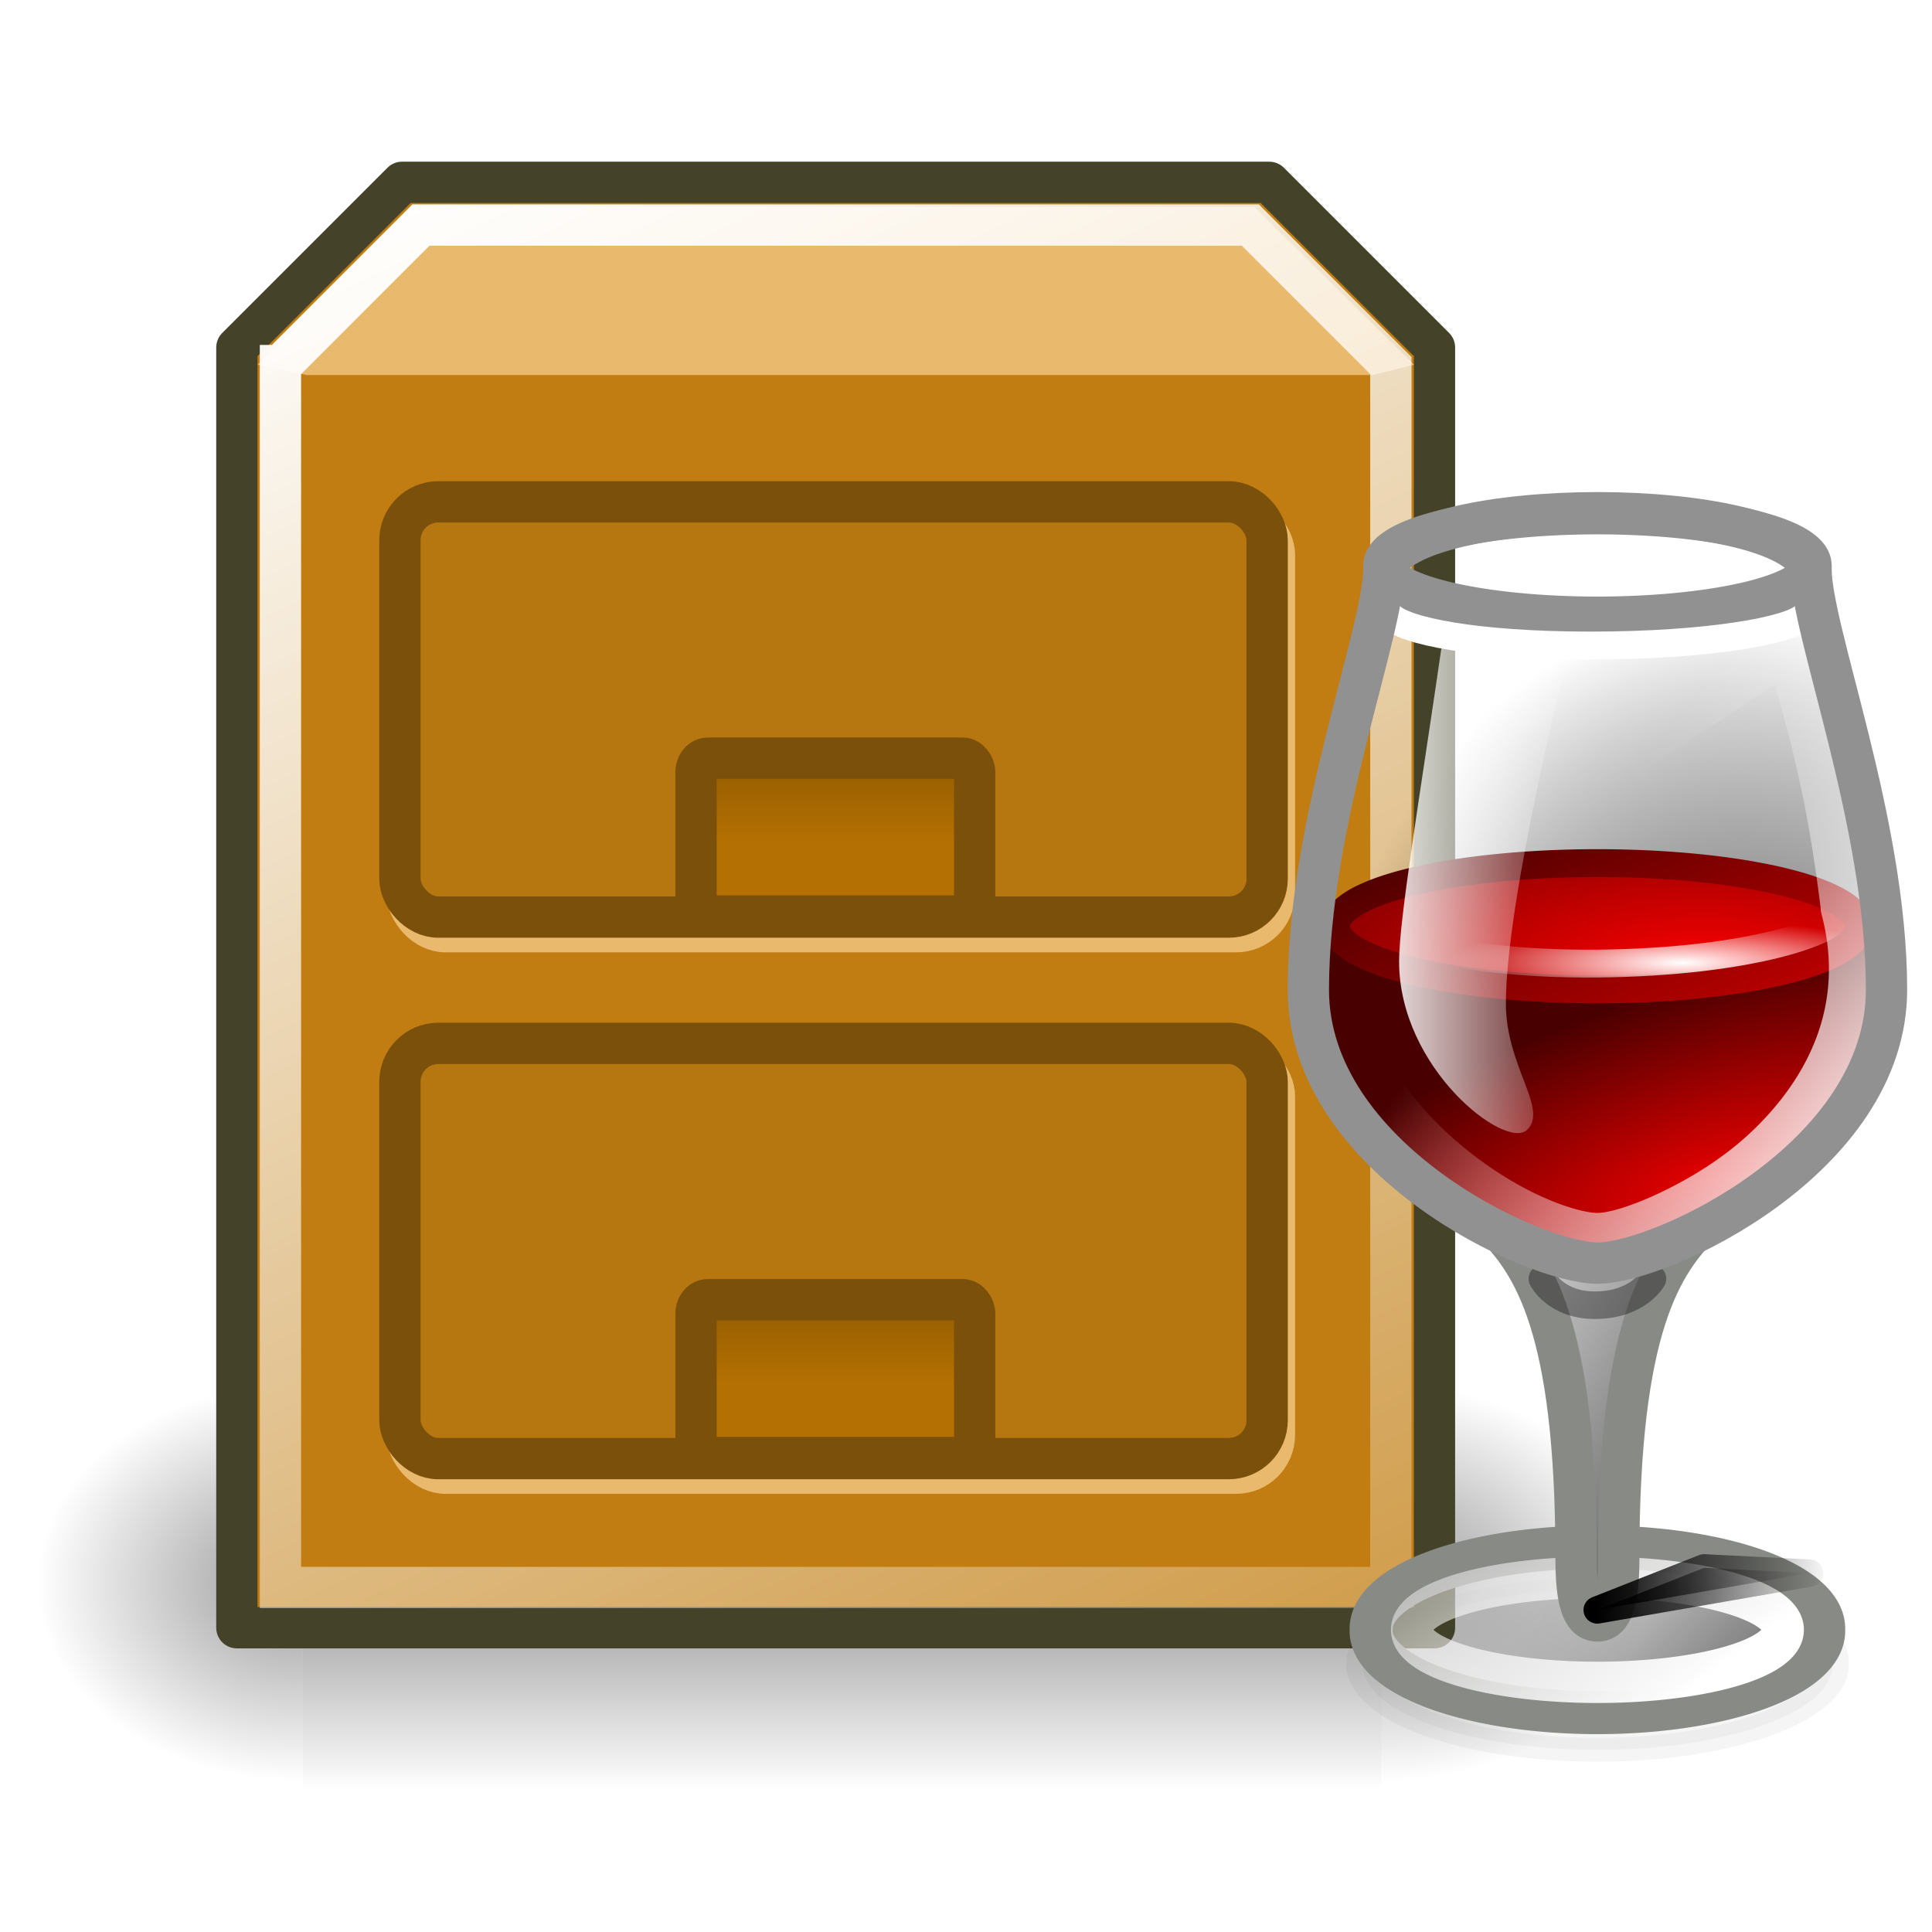 <?xml version="1.0" encoding="UTF-8" standalone="no"?>
<!-- Created with Inkscape (http://www.inkscape.org/) -->

<svg
   xmlns:dc="http://purl.org/dc/elements/1.1/"
   xmlns:cc="http://creativecommons.org/ns#"
   xmlns:rdf="http://www.w3.org/1999/02/22-rdf-syntax-ns#"
   xmlns:svg="http://www.w3.org/2000/svg"
   xmlns="http://www.w3.org/2000/svg"
   xmlns:xlink="http://www.w3.org/1999/xlink"
   xmlns:sodipodi="http://sodipodi.sourceforge.net/DTD/sodipodi-0.dtd"
   xmlns:inkscape="http://www.inkscape.org/namespaces/inkscape"
   width="64"
   height="64"
   id="svg4507"
   version="1.1"
   inkscape:version="0.91 r13725"
   viewBox="0 0 64 64"
   sodipodi:docname="winefile.svg">
  <defs
     id="defs4509">
    <linearGradient
       inkscape:collect="always"
       xlink:href="#linearGradient3259"
       id="linearGradient3208"
       gradientUnits="userSpaceOnUse"
       gradientTransform="matrix(0.054,0,0,0.041,0.659,21.45)"
       x1="302.86"
       y1="366.65"
       x2="302.86"
       y2="609.51" />
    <linearGradient
       id="linearGradient3259"
       y2="609.51"
       gradientUnits="userSpaceOnUse"
       x2="302.86"
       gradientTransform="matrix(0.054,0,0,0.041,0.659,21.45)"
       y1="366.65"
       x1="302.86">
      <stop
         id="stop5050"
         stop-color="#000"
         stop-opacity="0"
         offset="0" />
      <stop
         id="stop5056"
         stop-color="#000"
         offset="0.5" />
      <stop
         id="stop5052"
         stop-color="#000"
         stop-opacity="0"
         offset="1" />
    </linearGradient>
    <radialGradient
       inkscape:collect="always"
       xlink:href="#linearGradient5060"
       id="radialGradient3210"
       gradientUnits="userSpaceOnUse"
       gradientTransform="matrix(0.054,0,0,0.041,0.67,21.45)"
       cx="605.71"
       cy="486.65"
       r="117.14" />
    <linearGradient
       id="linearGradient5060">
      <stop
         id="stop5062"
         stop-color="#000"
         offset="0" />
      <stop
         id="stop5064"
         stop-color="#000"
         stop-opacity="0"
         offset="1" />
    </linearGradient>
    <radialGradient
       inkscape:collect="always"
       xlink:href="#linearGradient5060"
       id="radialGradient3212"
       gradientUnits="userSpaceOnUse"
       gradientTransform="matrix(-0.054,0,0,0.041,39.746,21.45)"
       cx="605.71"
       cy="486.65"
       r="117.14" />
    <linearGradient
       inkscape:collect="always"
       xlink:href="#linearGradient3265"
       id="linearGradient3214"
       gradientUnits="userSpaceOnUse"
       gradientTransform="translate(-5.071,-0.125)"
       x1="14.681"
       y1="7.219"
       x2="38.694"
       y2="57.469" />
    <linearGradient
       id="linearGradient3265"
       y2="57.469"
       gradientUnits="userSpaceOnUse"
       x2="38.694"
       gradientTransform="translate(-5.071,-0.125)"
       y1="7.219"
       x1="14.681">
      <stop
         id="stop2370"
         stop-color="#FFF"
         offset="0" />
      <stop
         id="stop2372"
         stop-color="#FFF"
         stop-opacity="0"
         offset="1" />
    </linearGradient>
    <linearGradient
       inkscape:collect="always"
       xlink:href="#linearGradient3085"
       id="linearGradient3216"
       gradientUnits="userSpaceOnUse"
       gradientTransform="translate(-5.071,-0.125)"
       x1="25.25"
       y1="23.568"
       x2="25.25"
       y2="19.169" />
    <linearGradient
       id="linearGradient3085">
      <stop
         id="stop3087"
         stop-color="#b47002"
         offset="0" />
      <stop
         id="stop3089"
         stop-color="#6b4301"
         offset="1" />
    </linearGradient>
    <linearGradient
       inkscape:collect="always"
       xlink:href="#linearGradient3085"
       id="linearGradient3218"
       gradientUnits="userSpaceOnUse"
       gradientTransform="translate(-5.071,12.988)"
       x1="25.25"
       y1="23.568"
       x2="25.25"
       y2="19.169" />
    <radialGradient
       inkscape:collect="always"
       xlink:href="#radialGradient3271"
       id="radialGradient3220"
       gradientUnits="userSpaceOnUse"
       gradientTransform="matrix(0.421,0,0,0.104,22.1,24.664)"
       cx="37.375"
       cy="33.188"
       r="14.625" />
    <radialGradient
       id="radialGradient3271"
       gradientUnits="userSpaceOnUse"
       cy="33.188"
       cx="37.375"
       gradientTransform="matrix(0.421,0,0,0.104,22.1,24.664)"
       r="14.625">
      <stop
         id="stop4335"
         stop-color="#000"
         offset="0" />
      <stop
         id="stop4337"
         stop-color="#000"
         stop-opacity="0"
         offset="1" />
    </radialGradient>
    <filter
       style="color-interpolation-filters:sRGB"
       id="filter3436"
       height="1.28"
       width="1.158"
       y="-0.14"
       x="-0.079">
      <feGaussianBlur
         id="feGaussianBlur3438"
         stdDeviation="0.319" />
    </filter>
    <radialGradient
       inkscape:collect="always"
       xlink:href="#radialGradient3273"
       id="radialGradient3222"
       gradientUnits="userSpaceOnUse"
       gradientTransform="matrix(1.591,-0.078,0.099,1.958,-3.882,-11.516)"
       cx="27.5"
       cy="22.614"
       r="6.5" />
    <radialGradient
       id="radialGradient3273"
       gradientUnits="userSpaceOnUse"
       cy="22.614"
       cx="27.5"
       gradientTransform="matrix(1.591,-0.078,0.099,1.958,-3.882,-11.516)"
       r="6.5">
      <stop
         id="stop3348"
         stop-color="#737373"
         offset="0" />
      <stop
         id="stop3350"
         stop-color="#000"
         stop-opacity="0"
         offset="1" />
    </radialGradient>
    <linearGradient
       inkscape:collect="always"
       xlink:href="#linearGradient3275"
       id="linearGradient3224"
       gradientUnits="userSpaceOnUse"
       gradientTransform="matrix(1.274,0,0,1.029,9.187,31.233)"
       x1="27.681"
       y1="14.243"
       x2="21.44"
       y2="9.277" />
    <linearGradient
       id="linearGradient3275"
       y2="9.277"
       gradientUnits="userSpaceOnUse"
       x2="21.44"
       gradientTransform="matrix(1.274,0,0,1.029,9.187,31.233)"
       y1="14.243"
       x1="27.681">
      <stop
         id="stop3230"
         stop-color="#373737"
         offset="0" />
      <stop
         id="stop3232"
         stop-color="#373737"
         stop-opacity="0"
         offset="1" />
    </linearGradient>
    <linearGradient
       inkscape:collect="always"
       xlink:href="#linearGradient3198"
       id="linearGradient3226"
       gradientUnits="userSpaceOnUse"
       gradientTransform="matrix(1.282,0,0,0.94,9.018,32.213)"
       x1="25.269"
       y1="12.038"
       x2="17.799"
       y2="5.035" />
    <linearGradient
       id="linearGradient3198">
      <stop
         id="stop3200"
         stop-color="#FFF"
         offset="0" />
      <stop
         id="stop3202"
         stop-color="#FFF"
         stop-opacity="0"
         offset="1" />
    </linearGradient>
    <linearGradient
       inkscape:collect="always"
       xlink:href="#linearGradient3279"
       id="linearGradient3228"
       gradientUnits="userSpaceOnUse"
       gradientTransform="matrix(1.034,0,0,1.02,13.679,6.142)"
       x1="29"
       y1="33"
       x2="19"
       y2="27" />
    <linearGradient
       id="linearGradient3279"
       y2="27"
       gradientUnits="userSpaceOnUse"
       x2="19"
       gradientTransform="matrix(1.034,0,0,1.02,13.679,6.142)"
       y1="33"
       x1="29">
      <stop
         id="stop3222"
         stop-color="#373737"
         offset="0" />
      <stop
         id="stop3224"
         stop-color="#FFF"
         offset="1" />
    </linearGradient>
    <radialGradient
       inkscape:collect="always"
       xlink:href="#radialGradient3281"
       id="radialGradient3230"
       gradientUnits="userSpaceOnUse"
       gradientTransform="matrix(0.981,-0.322,0.119,0.352,11.931,30.803)"
       cx="26.625"
       cy="26.577"
       r="12.5" />
    <radialGradient
       id="radialGradient3281"
       gradientUnits="userSpaceOnUse"
       cy="26.577"
       cx="26.625"
       gradientTransform="matrix(0.981,-0.322,0.119,0.352,11.931,30.803)"
       r="12.5">
      <stop
         id="stop3191"
         stop-color="#e40000"
         offset="0" />
      <stop
         id="stop3193"
         stop-color="#490000"
         offset="1" />
    </radialGradient>
    <radialGradient
       inkscape:collect="always"
       xlink:href="#radialGradient3283"
       id="radialGradient3232"
       gradientUnits="userSpaceOnUse"
       gradientTransform="matrix(1.282,0,0,0.465,9.018,20.397)"
       cx="25.017"
       cy="13.192"
       r="9.751" />
    <radialGradient
       id="radialGradient3283"
       gradientUnits="userSpaceOnUse"
       cy="13.192"
       cx="25.017"
       gradientTransform="matrix(1.282,0,0,0.465,9.018,20.397)"
       r="9.751">
      <stop
         id="stop3173"
         stop-color="#fd0000"
         offset="0" />
      <stop
         id="stop3175"
         stop-color="#6a0000"
         offset="1" />
    </radialGradient>
    <linearGradient
       inkscape:collect="always"
       xlink:href="#linearGradient3285"
       id="linearGradient3234"
       gradientUnits="userSpaceOnUse"
       gradientTransform="matrix(1.282,0,0,0.94,9.018,15.176)"
       x1="27.217"
       y1="15.984"
       x2="22.036"
       y2="7.135" />
    <linearGradient
       id="linearGradient3285"
       y2="7.135"
       gradientUnits="userSpaceOnUse"
       x2="22.036"
       gradientTransform="matrix(1.282,0,0,0.94,9.018,15.176)"
       y1="15.984"
       x1="27.217">
      <stop
         id="stop4404"
         stop-color="#e80000"
         offset="0" />
      <stop
         id="stop4406"
         stop-color="#490000"
         offset="1" />
    </linearGradient>
    <linearGradient
       inkscape:collect="always"
       xlink:href="#linearGradient3198"
       id="linearGradient3236"
       gradientUnits="userSpaceOnUse"
       gradientTransform="matrix(1.029,0,0,1.029,13.831,6.194)"
       x1="30.376"
       y1="25.27"
       x2="22"
       y2="19" />
    <linearGradient
       inkscape:collect="always"
       xlink:href="#linearGradient3198"
       id="linearGradient3238"
       gradientUnits="userSpaceOnUse"
       gradientTransform="matrix(1.034,0,0,1.02,14.563,5.463)"
       x1="17.605"
       y1="18.312"
       x2="23"
       y2="18.312" />
    <radialGradient
       inkscape:collect="always"
       xlink:href="#radialGradient3291"
       id="radialGradient3240"
       gradientUnits="userSpaceOnUse"
       gradientTransform="matrix(1.034,0,0,0.187,21.94,23.744)"
       cx="18"
       cy="14.19"
       r="5.505" />
    <radialGradient
       id="radialGradient3291"
       gradientUnits="userSpaceOnUse"
       cy="14.19"
       cx="18"
       gradientTransform="matrix(1.034,0,0,0.187,21.94,23.744)"
       r="5.505">
      <stop
         id="stop3454"
         stop-color="#FFF"
         offset="0" />
      <stop
         id="stop3456"
         stop-color="#FFF"
         stop-opacity="0"
         offset="1" />
    </radialGradient>
    <linearGradient
       inkscape:collect="always"
       xlink:href="#linearGradient3293"
       id="linearGradient3242"
       gradientUnits="userSpaceOnUse"
       gradientTransform="translate(-8,15.968)"
       x1="16"
       y1="27.5"
       x2="20.5"
       y2="25.5" />
    <linearGradient
       id="linearGradient3293"
       y2="25.5"
       gradientUnits="userSpaceOnUse"
       x2="20.5"
       gradientTransform="translate(-8,15.968)"
       y1="27.5"
       x1="16">
      <stop
         id="stop3375"
         stop-color="#000"
         offset="0" />
      <stop
         id="stop3377"
         stop-color="#373737"
         stop-opacity="0"
         offset="1" />
    </linearGradient>
    <linearGradient
       inkscape:collect="always"
       xlink:href="#linearGradient3295"
       id="linearGradient3244"
       gradientUnits="userSpaceOnUse"
       gradientTransform="translate(-8,15.968)"
       x1="16"
       y1="27"
       x2="21.5"
       y2="27" />
    <linearGradient
       id="linearGradient3295"
       y2="27"
       gradientUnits="userSpaceOnUse"
       x2="21.5"
       gradientTransform="translate(-8,15.968)"
       y1="27"
       x1="16">
      <stop
         id="stop3444"
         stop-color="#000"
         offset="0" />
      <stop
         id="stop3446"
         stop-color="#000"
         stop-opacity="0"
         offset="1" />
    </linearGradient>
    <filter
       style="color-interpolation-filters:sRGB"
       id="filter3391"
       height="1.336"
       width="1.134"
       y="-0.168"
       x="-0.067">
      <feGaussianBlur
         id="feGaussianBlur3393"
         stdDeviation="0.14" />
    </filter>
  </defs>
  <sodipodi:namedview
     id="base"
     pagecolor="#ffffff"
     bordercolor="#666666"
     borderopacity="1.0"
     inkscape:pageopacity="0.0"
     inkscape:pageshadow="2"
     inkscape:zoom="5.5"
     inkscape:cx="-12.063887"
     inkscape:cy="50.12274"
     inkscape:current-layer="layer1"
     showgrid="true"
     inkscape:document-units="px"
     inkscape:grid-bbox="true"
     inkscape:window-width="1410"
     inkscape:window-height="855"
     inkscape:window-x="30"
     inkscape:window-y="0"
     inkscape:window-maximized="1" />
  <g
     id="layer1"
     inkscape:label="Layer 1"
     inkscape:groupmode="layer">
    <g
       transform="matrix(1.368,0,0,1.368,0.249,-4.22)"
       id="g3150">
      <rect
         x="7.15"
         y="36.52"
         width="26.117"
         height="9.982"
         id="rect3152"
         style="opacity:0.402;fill:url(#linearGradient3208);fill-rule:nonzero" />
      <path
         d="m 33.266,36.52 0,9.982 c 2.785,0.019 6.734,-2.236 6.734,-4.991 0,-2.755 -3.108,-4.99 -6.734,-4.99 z"
         id="path3154"
         style="opacity:0.402;fill:url(#radialGradient3210);fill-rule:nonzero"
         inkscape:connector-curvature="0" />
      <path
         d="m 7.15,36.52 0,9.982 C 4.364,46.52 0.416,44.265 0.416,41.51 0.416,38.755 3.524,36.52 7.15,36.52 Z"
         id="path3156"
         style="opacity:0.402;fill:url(#radialGradient3212);fill-rule:nonzero"
         inkscape:connector-curvature="0" />
      <path
         d="m 5.554,11.5 0,31 29,0 0,-31 -4,-4 -21,0 -4,4 z"
         id="path3158"
         inkscape:connector-curvature="0"
         style="fill:#c17d11;fill-rule:evenodd;stroke:#444329;stroke-width:1px;stroke-linecap:round;stroke-linejoin:round" />
      <path
         d="m 9.778,8.1 -3.723,3.816 1.188,0.25 25.814,0 1.001,-0.25 -3.863,-3.816 -20.418,0 z"
         id="path3160"
         inkscape:connector-curvature="0"
         style="fill:#e9b96e;fill-rule:evenodd" />
      <rect
         x="9.679"
         y="28.703"
         stroke-miterlimit="4"
         width="21"
         height="10.055"
         ry="0.929"
         rx="0.929"
         style="fill:#e9b96e;fill-rule:evenodd;stroke:#e9b96e;stroke-width:1px;stroke-linecap:round;stroke-linejoin:round;stroke-miterlimit:4;stroke-dasharray:none;stroke-dashoffset:0"
         id="rect3162" />
      <rect
         x="9.502"
         y="28.35"
         stroke-miterlimit="4"
         width="21"
         height="10.055"
         ry="0.929"
         rx="0.929"
         style="fill:#b67610;fill-rule:evenodd;stroke:#7b500b;stroke-width:1px;stroke-linecap:round;stroke-linejoin:round;stroke-miterlimit:4;stroke-dasharray:none;stroke-dashoffset:0"
         id="rect3164" />
      <path
         stroke-miterlimit="4"
         d="m 6.609,11.937 0,29.59 26.889,0 0,-29.59 -3.403,-3.403 -20.083,0 -3.403,3.403 z"
         style="fill:none;stroke:url(#linearGradient3214);stroke-width:1;stroke-linecap:butt;stroke-linejoin:miter;stroke-miterlimit:4;stroke-dasharray:none"
         id="path3166"
         inkscape:connector-curvature="0" />
      <rect
         x="9.679"
         y="15.591"
         stroke-miterlimit="4"
         width="21"
         height="10.055"
         ry="0.929"
         rx="0.929"
         style="fill:#e9b96e;fill-rule:evenodd;stroke:#e9b96e;stroke-width:1px;stroke-linecap:round;stroke-linejoin:round;stroke-miterlimit:4;stroke-dasharray:none;stroke-dashoffset:0"
         id="rect3168" />
      <rect
         x="9.502"
         y="15.237"
         stroke-miterlimit="4"
         width="21"
         height="10.055"
         ry="0.929"
         rx="0.929"
         style="fill:#b67610;fill-rule:evenodd;stroke:#7b500b;stroke-width:1px;stroke-linecap:round;stroke-linejoin:round;stroke-miterlimit:4;stroke-dasharray:none;stroke-dashoffset:0"
         id="rect3170" />
      <rect
         x="16.673"
         y="21.444"
         stroke-miterlimit="4"
         width="6.747"
         height="3.822"
         ry="0.337"
         rx="0.287"
         style="fill:url(#linearGradient3216);fill-rule:evenodd;stroke:#7b500b;stroke-width:1px;stroke-linecap:round;stroke-linejoin:round;stroke-miterlimit:4;stroke-dasharray:none;stroke-dashoffset:0"
         id="rect3172" />
      <rect
         x="16.673"
         y="34.557"
         stroke-miterlimit="4"
         width="6.747"
         height="3.822"
         ry="0.337"
         rx="0.287"
         style="fill:url(#linearGradient3218);fill-rule:evenodd;stroke:#7b500b;stroke-width:1px;stroke-linecap:round;stroke-linejoin:round;stroke-miterlimit:4;stroke-dasharray:none;stroke-dashoffset:0"
         id="rect3174" />
      <path
         d="m 43.976,28.121 a 6.153,1.524 0 0 1 -12.305,0 6.153,1.524 0 1 1 12.305,0 z"
         id="path3176"
         style="opacity:0.07;fill:url(#radialGradient3220)"
         inkscape:connector-curvature="0" />
      <path
         stroke-miterlimit="0"
         transform="matrix(1.282,0,0,0.94,9.018,33.032)"
         d="m 27.438,11 a 4.438,2.184 0 1 1 -8.875,0 4.438,2.184 0 1 1 8.875,0 z"
         style="opacity:0.2;fill:#000000;stroke:#000000;stroke-width:0.614;stroke-linecap:round;stroke-linejoin:round;stroke-miterlimit:0;stroke-dasharray:none;filter:url(#filter3436)"
         id="path3178"
         inkscape:connector-curvature="0" />
      <path
         d="m 43.671,16.848 c -0.517,-1.02 -9.825,-1.02 -10.342,0 0,1.529 -1.551,6.117 -1.551,10.196 0,4.078 5.171,6.627 6.722,6.627 1.551,0 6.722,-2.549 6.722,-6.627 0,-4.078 -1.551,-8.666 -1.551,-10.196 z"
         id="path3180"
         style="fill:url(#radialGradient3222);fill-rule:evenodd"
         inkscape:connector-curvature="0" />
      <path
         stroke-miterlimit="0"
         d="m 43.978,42.551 a 5.479,1.978 0 1 1 -10.957,0 5.479,1.978 0 1 1 10.957,0 z"
         style="fill:url(#linearGradient3224);stroke:#888a85;stroke-width:1.043;stroke-linecap:round;stroke-linejoin:round;stroke-miterlimit:0;stroke-dasharray:none"
         id="path3182"
         inkscape:connector-curvature="0" />
      <path
         stroke-miterlimit="0"
         d="m 43,42.551 a 4.5,1.272 0 1 1 -9,0 4.5,1.272 0 1 1 9,0 z"
         style="fill:none;stroke:url(#linearGradient3226);stroke-width:1;stroke-linecap:round;stroke-linejoin:round;stroke-miterlimit:0;stroke-dasharray:none"
         id="path3184"
         inkscape:connector-curvature="0" />
      <path
         d="m 35.914,32.651 c 1.034,1.02 2.068,2.549 2.068,8.156 0,1.02 0.14,1.529 0.517,1.529 0.377,0 0.517,-0.51 0.517,-1.529 0,-5.608 1.034,-7.137 2.068,-8.156"
         id="path3186"
         style="fill:url(#linearGradient3228);fill-rule:evenodd;stroke:#888a85;stroke-width:1;stroke-linecap:round;stroke-linejoin:miter"
         inkscape:connector-curvature="0" />
      <path
         d="m 31.5,25.551 c 0,6 5.449,8.12 7,8.12 1.551,0 7,-2.12 7,-8.12"
         id="path3188"
         style="fill:url(#radialGradient3230);fill-rule:evenodd"
         inkscape:connector-curvature="0" />
      <path
         stroke-miterlimit="0"
         d="m 44.833,25.514 a 6.333,1.529 0 0 1 -12.667,0 6.333,1.529 0 1 1 12.667,0 z"
         style="fill:url(#radialGradient3232);stroke:url(#linearGradient3234);stroke-width:0.674;stroke-linecap:round;stroke-linejoin:round;stroke-miterlimit:0;stroke-dasharray:none"
         id="path3190"
         inkscape:connector-curvature="0" />
      <path
         d="m 43.094,18.863 -10.5,6.906 c -0.472,2.107 0.576,3.884 1.969,5.156 0.7,0.639 1.478,1.155 2.188,1.5 0.71,0.345 1.365,0.531 1.75,0.531 0.385,0 1.046,-0.208 1.781,-0.562 0.735,-0.355 1.561,-0.852 2.281,-1.531 1.44,-1.358 2.499,-3.323 1.844,-5.781 a 0.107,0.107 0 0 1 0,-0.031 C 44.08,22.44 43.735,21.113 43.094,18.863 Z"
         id="path3192"
         style="fill:none;stroke:url(#linearGradient3236);stroke-width:1;stroke-linecap:round;stroke-linejoin:miter"
         inkscape:connector-curvature="0" />
      <path
         d="m 34.731,18.717 3.103,0 c 0,0 -1.551,6.117 -1.551,8.666 0,1.529 1.034,2.549 0.517,3.059 -0.517,0.51 -3.103,-1.479 -3.103,-4.078 0,-1.02 0.517,-4.078 1.034,-7.647 z"
         id="path3194"
         style="fill:url(#linearGradient3238);fill-rule:evenodd"
         inkscape:connector-curvature="0" />
      <path
         stroke-miterlimit="0"
         d="m 43.684,16.778 a 5.184,1.24 0 1 1 -7.84e-4,-0.022"
         style="fill:none;stroke:#919191;stroke-width:0.974;stroke-linecap:round;stroke-linejoin:round;stroke-miterlimit:0;stroke-dasharray:none"
         id="path3196"
         inkscape:connector-curvature="0" />
      <path
         stroke-miterlimit="0"
         d="m 43.5,18.016 c -0.333,0.333 -2.308,0.7 -5.162,0.7 -2.854,0 -4.504,-0.367 -4.838,-0.7"
         id="path3198"
         inkscape:connector-curvature="0"
         style="fill:none;stroke:#ffffff;stroke-width:0.674;stroke-linecap:round;stroke-linejoin:round;stroke-miterlimit:0" />
      <path
         stroke-miterlimit="0"
         d="m 44.5,25.051 c 0,0.57 -2.333,1.333 -6.013,1.367 -3.679,0.033 -5.987,-0.797 -5.987,-1.367"
         id="path3200"
         style="fill:none;stroke:url(#radialGradient3240);stroke-width:0.674;stroke-linecap:round;stroke-linejoin:round;stroke-miterlimit:0"
         inkscape:connector-curvature="0" />
      <path
         d="m 37.167,34.051 c 0,0 0.333,0.667 1.333,0.639 1,-0.027 1.333,-0.639 1.333,-0.639"
         id="path3202"
         inkscape:connector-curvature="0"
         style="opacity:0.35;fill:none;stroke:#000000;stroke-width:0.667px;stroke-linecap:round;stroke-linejoin:round" />
      <path
         transform="matrix(1.034,0,0,1.02,30.226,-2.267)"
         d="m 8,43.468 2.5,-1 2.469,0.125 -4.969,0.875 z"
         id="path3204"
         style="fill:url(#linearGradient3242);fill-rule:evenodd;stroke:url(#linearGradient3244);stroke-width:0.649px;stroke-linecap:round;stroke-linejoin:round;filter:url(#filter3391)"
         inkscape:connector-curvature="0" />
      <path
         d="M 43.671,16.848 C 43,15.051 34,15.051 33.329,16.848 c 0,1.529 -1.829,6.125 -1.829,10.203 0,4.078 5.449,6.62 7,6.62 1.551,0 7,-2.541 7,-6.62 0,-4.078 -1.829,-8.674 -1.829,-10.203 z"
         id="path3206"
         inkscape:connector-curvature="0"
         style="fill:none;stroke:#919191;stroke-width:1;stroke-linecap:round;stroke-linejoin:miter" />
    </g>
  </g>
</svg>
